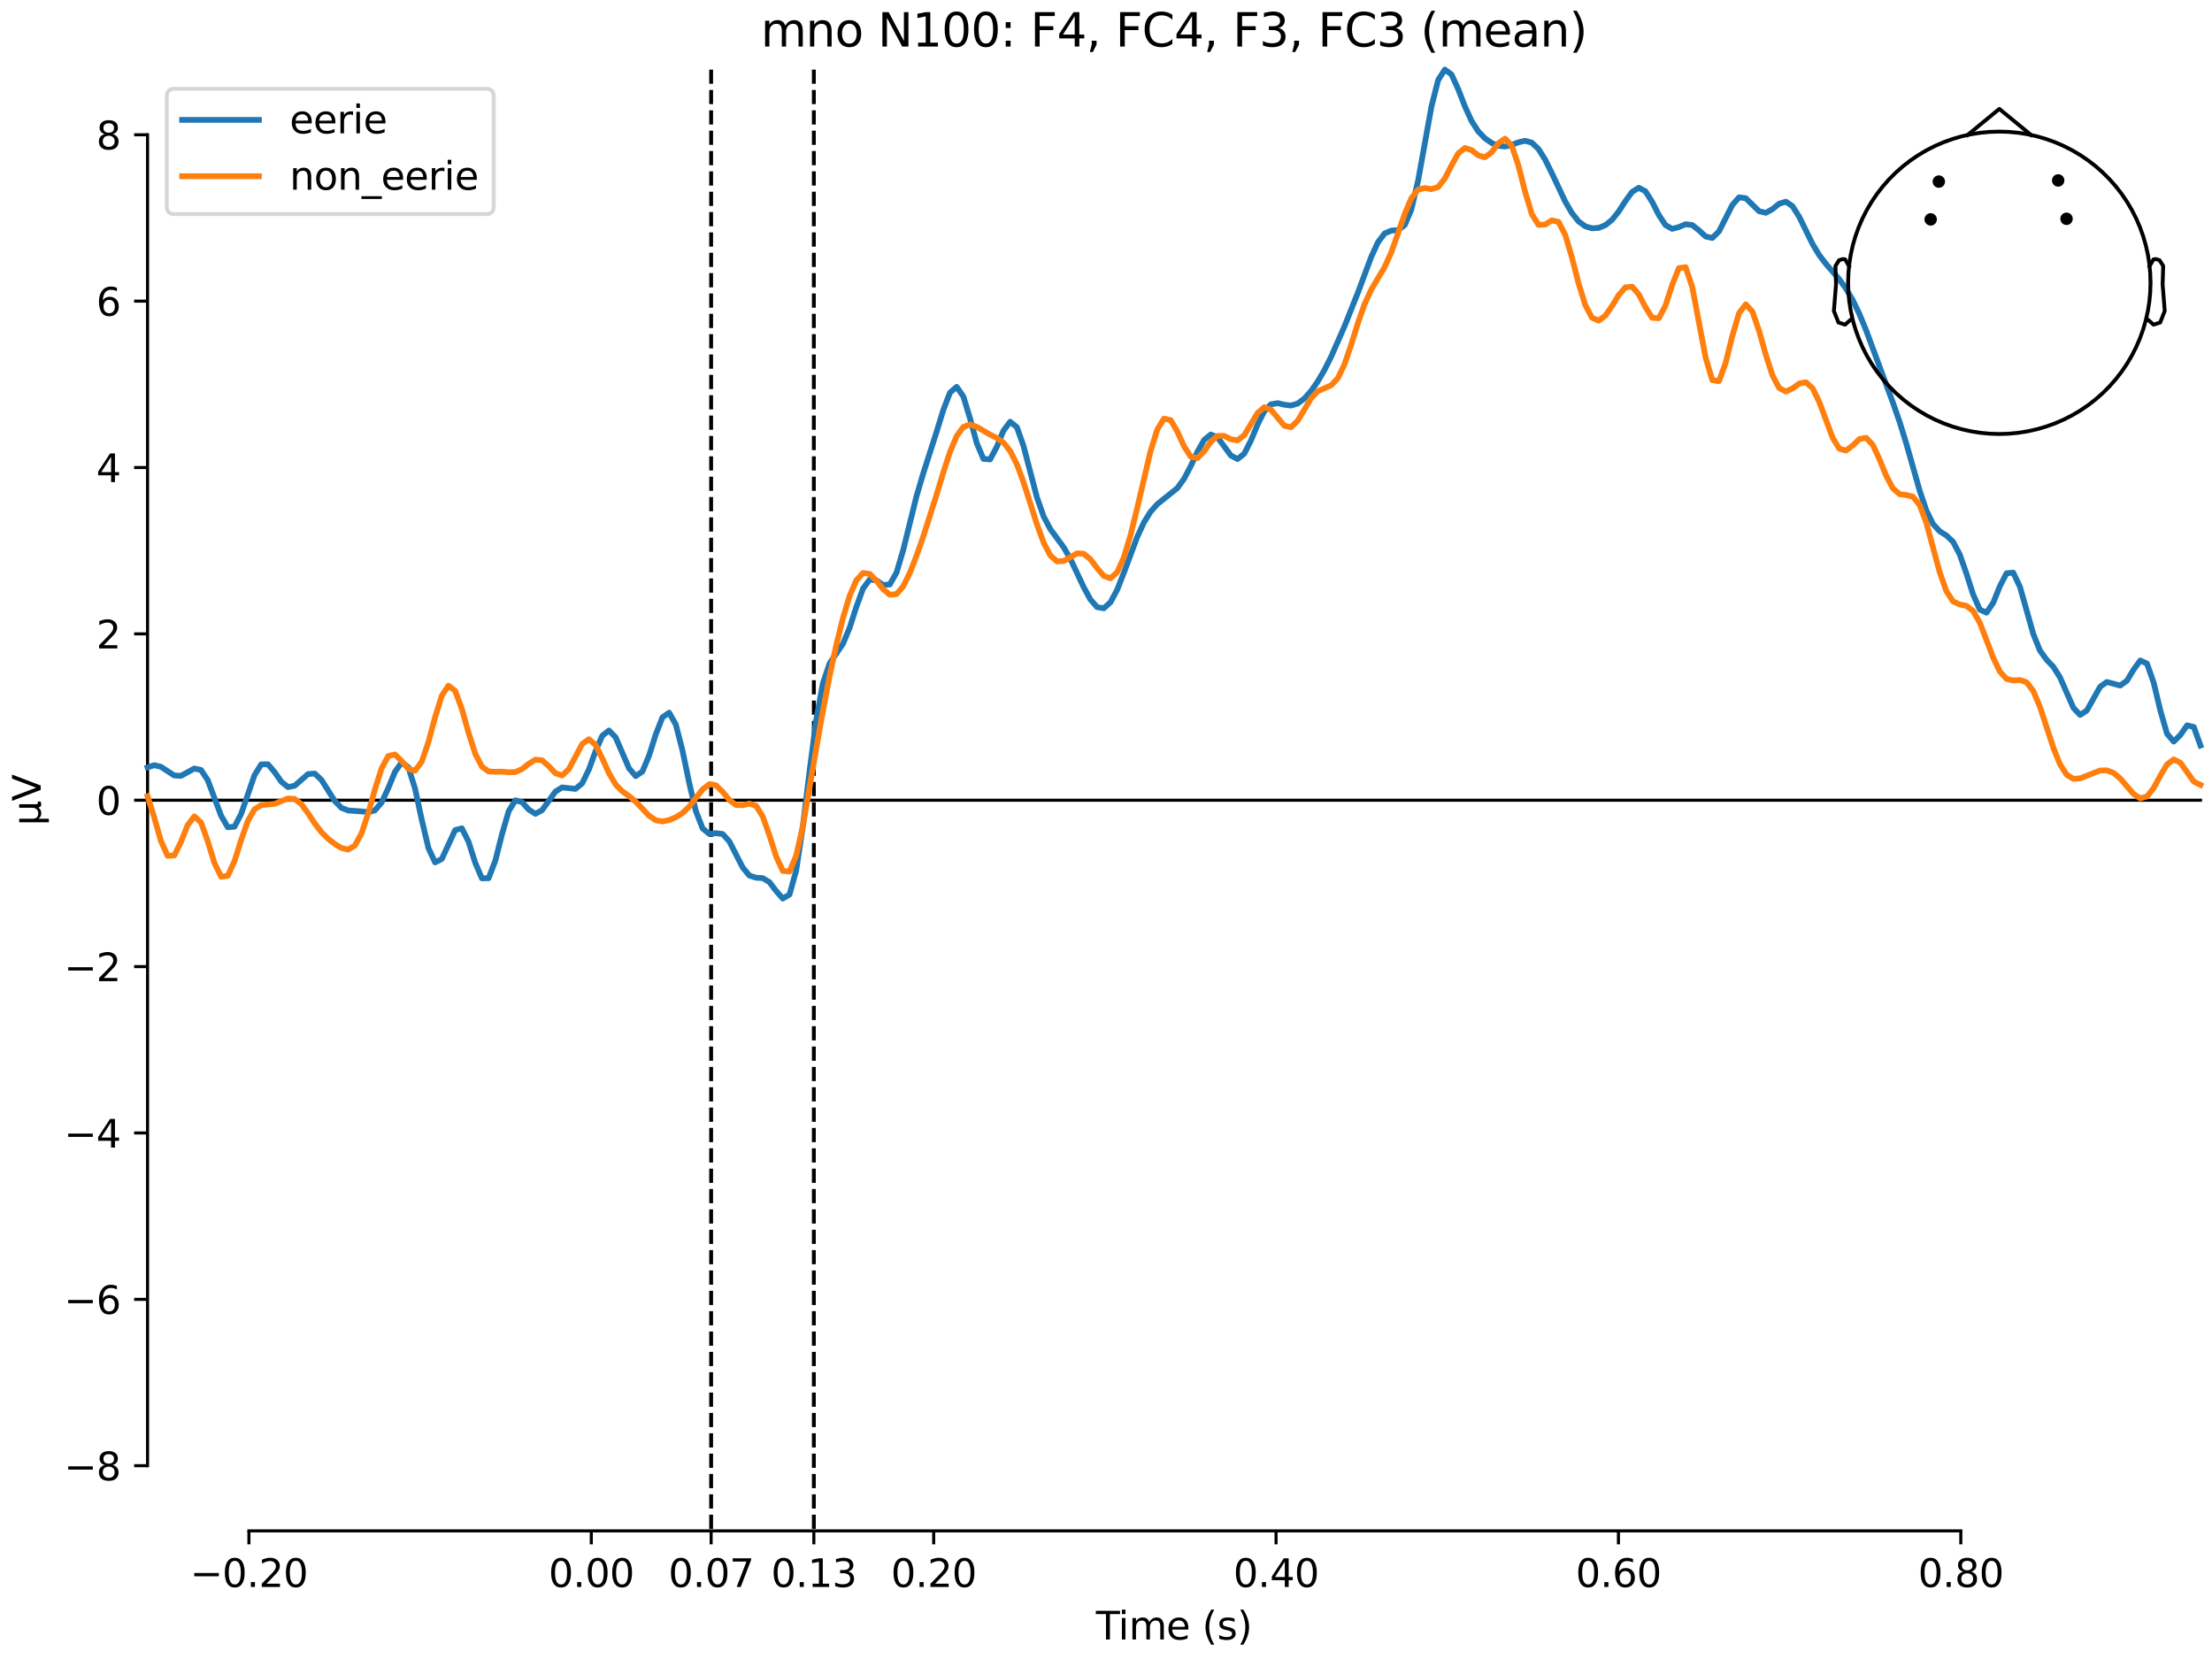<?xml version="1.0" encoding="utf-8" standalone="no"?>
<!DOCTYPE svg PUBLIC "-//W3C//DTD SVG 1.1//EN"
  "http://www.w3.org/Graphics/SVG/1.1/DTD/svg11.dtd">
<svg xmlns:xlink="http://www.w3.org/1999/xlink" width="576pt" height="432pt" viewBox="0 0 576 432" xmlns="http://www.w3.org/2000/svg" version="1.1">
 <defs>
  <style type="text/css">*{stroke-linejoin: round; stroke-linecap: butt}</style>
 </defs>
 <g id="figure_1">
  <g id="patch_1">
   <path d="M 0 432 
L 576 432 
L 576 0 
L 0 0 
z
" style="fill: #ffffff"/>
  </g>
  <g id="axes_1">
   <g id="patch_2">
    <path d="M 38.421 398.644 
L 573 398.644 
L 573 18.118 
L 38.421 18.118 
L 38.421 398.644 
z
" style="fill: none; opacity: 0"/>
   </g>
   <g id="patch_3">
    <path d="M 38.421 381.666 
L 38.421 35.096 
" style="fill: none; stroke: #000000; stroke-width: 0.8; stroke-linejoin: miter; stroke-linecap: square"/>
   </g>
   <g id="LineCollection_1">
    <path d="M 185.177 18.118 
L 185.177 398.644 
" clip-path="url(#p1236cd1744)" style="fill: none; stroke-dasharray: 3.7,1.6; stroke-dashoffset: 0; stroke: #000000"/>
    <path d="M 211.924 18.118 
L 211.924 398.644 
" clip-path="url(#p1236cd1744)" style="fill: none; stroke-dasharray: 3.7,1.6; stroke-dashoffset: 0; stroke: #000000"/>
   </g>
   <g id="matplotlib.axis_1">
    <g id="xtick_1">
     <g id="line2d_1">
      <defs>
       <path id="mdb321e9b56" d="M 0 0 
L 0 3.5 
" style="stroke: #000000; stroke-width: 0.8"/>
      </defs>
      <g>
       <use xlink:href="#mdb321e9b56" x="64.819" y="398.644" style="stroke: #000000; stroke-width: 0.8"/>
      </g>
     </g>
     <g id="text_1">
      <!-- −0.20 -->
      <g transform="translate(49.496 413.242) scale(0.1 -0.1)">
       <defs>
        <path id="DejaVuSans-2212" d="M 678 2272 
L 4684 2272 
L 4684 1741 
L 678 1741 
L 678 2272 
z
" transform="scale(0.016)"/>
        <path id="DejaVuSans-30" d="M 2034 4250 
Q 1547 4250 1301 3770 
Q 1056 3291 1056 2328 
Q 1056 1369 1301 889 
Q 1547 409 2034 409 
Q 2525 409 2770 889 
Q 3016 1369 3016 2328 
Q 3016 3291 2770 3770 
Q 2525 4250 2034 4250 
z
M 2034 4750 
Q 2819 4750 3233 4129 
Q 3647 3509 3647 2328 
Q 3647 1150 3233 529 
Q 2819 -91 2034 -91 
Q 1250 -91 836 529 
Q 422 1150 422 2328 
Q 422 3509 836 4129 
Q 1250 4750 2034 4750 
z
" transform="scale(0.016)"/>
        <path id="DejaVuSans-2e" d="M 684 794 
L 1344 794 
L 1344 0 
L 684 0 
L 684 794 
z
" transform="scale(0.016)"/>
        <path id="DejaVuSans-32" d="M 1228 531 
L 3431 531 
L 3431 0 
L 469 0 
L 469 531 
Q 828 903 1448 1529 
Q 2069 2156 2228 2338 
Q 2531 2678 2651 2914 
Q 2772 3150 2772 3378 
Q 2772 3750 2511 3984 
Q 2250 4219 1831 4219 
Q 1534 4219 1204 4116 
Q 875 4013 500 3803 
L 500 4441 
Q 881 4594 1212 4672 
Q 1544 4750 1819 4750 
Q 2544 4750 2975 4387 
Q 3406 4025 3406 3419 
Q 3406 3131 3298 2873 
Q 3191 2616 2906 2266 
Q 2828 2175 2409 1742 
Q 1991 1309 1228 531 
z
" transform="scale(0.016)"/>
       </defs>
       <use xlink:href="#DejaVuSans-2212"/>
       <use xlink:href="#DejaVuSans-30" transform="translate(83.789 0)"/>
       <use xlink:href="#DejaVuSans-2e" transform="translate(147.412 0)"/>
       <use xlink:href="#DejaVuSans-32" transform="translate(179.199 0)"/>
       <use xlink:href="#DejaVuSans-30" transform="translate(242.822 0)"/>
      </g>
     </g>
    </g>
    <g id="xtick_2">
     <g id="line2d_2">
      <g>
       <use xlink:href="#mdb321e9b56" x="153.973" y="398.644" style="stroke: #000000; stroke-width: 0.8"/>
      </g>
     </g>
     <g id="text_2">
      <!-- 0.00 -->
      <g transform="translate(142.84 413.242) scale(0.1 -0.1)">
       <use xlink:href="#DejaVuSans-30"/>
       <use xlink:href="#DejaVuSans-2e" transform="translate(63.623 0)"/>
       <use xlink:href="#DejaVuSans-30" transform="translate(95.41 0)"/>
       <use xlink:href="#DejaVuSans-30" transform="translate(159.033 0)"/>
      </g>
     </g>
    </g>
    <g id="xtick_3">
     <g id="line2d_3">
      <g>
       <use xlink:href="#mdb321e9b56" x="185.177" y="398.644" style="stroke: #000000; stroke-width: 0.8"/>
      </g>
     </g>
     <g id="text_3">
      <!-- 0.07 -->
      <g transform="translate(174.045 413.242) scale(0.1 -0.1)">
       <defs>
        <path id="DejaVuSans-37" d="M 525 4666 
L 3525 4666 
L 3525 4397 
L 1831 0 
L 1172 0 
L 2766 4134 
L 525 4134 
L 525 4666 
z
" transform="scale(0.016)"/>
       </defs>
       <use xlink:href="#DejaVuSans-30"/>
       <use xlink:href="#DejaVuSans-2e" transform="translate(63.623 0)"/>
       <use xlink:href="#DejaVuSans-30" transform="translate(95.41 0)"/>
       <use xlink:href="#DejaVuSans-37" transform="translate(159.033 0)"/>
      </g>
     </g>
    </g>
    <g id="xtick_4">
     <g id="line2d_4">
      <g>
       <use xlink:href="#mdb321e9b56" x="211.924" y="398.644" style="stroke: #000000; stroke-width: 0.8"/>
      </g>
     </g>
     <g id="text_4">
      <!-- 0.13 -->
      <g transform="translate(200.791 413.242) scale(0.1 -0.1)">
       <defs>
        <path id="DejaVuSans-31" d="M 794 531 
L 1825 531 
L 1825 4091 
L 703 3866 
L 703 4441 
L 1819 4666 
L 2450 4666 
L 2450 531 
L 3481 531 
L 3481 0 
L 794 0 
L 794 531 
z
" transform="scale(0.016)"/>
        <path id="DejaVuSans-33" d="M 2597 2516 
Q 3050 2419 3304 2112 
Q 3559 1806 3559 1356 
Q 3559 666 3084 287 
Q 2609 -91 1734 -91 
Q 1441 -91 1130 -33 
Q 819 25 488 141 
L 488 750 
Q 750 597 1062 519 
Q 1375 441 1716 441 
Q 2309 441 2620 675 
Q 2931 909 2931 1356 
Q 2931 1769 2642 2001 
Q 2353 2234 1838 2234 
L 1294 2234 
L 1294 2753 
L 1863 2753 
Q 2328 2753 2575 2939 
Q 2822 3125 2822 3475 
Q 2822 3834 2567 4026 
Q 2313 4219 1838 4219 
Q 1578 4219 1281 4162 
Q 984 4106 628 3988 
L 628 4550 
Q 988 4650 1302 4700 
Q 1616 4750 1894 4750 
Q 2613 4750 3031 4423 
Q 3450 4097 3450 3541 
Q 3450 3153 3228 2886 
Q 3006 2619 2597 2516 
z
" transform="scale(0.016)"/>
       </defs>
       <use xlink:href="#DejaVuSans-30"/>
       <use xlink:href="#DejaVuSans-2e" transform="translate(63.623 0)"/>
       <use xlink:href="#DejaVuSans-31" transform="translate(95.41 0)"/>
       <use xlink:href="#DejaVuSans-33" transform="translate(159.033 0)"/>
      </g>
     </g>
    </g>
    <g id="xtick_5">
     <g id="line2d_5">
      <g>
       <use xlink:href="#mdb321e9b56" x="243.128" y="398.644" style="stroke: #000000; stroke-width: 0.8"/>
      </g>
     </g>
     <g id="text_5">
      <!-- 0.20 -->
      <g transform="translate(231.995 413.242) scale(0.1 -0.1)">
       <use xlink:href="#DejaVuSans-30"/>
       <use xlink:href="#DejaVuSans-2e" transform="translate(63.623 0)"/>
       <use xlink:href="#DejaVuSans-32" transform="translate(95.41 0)"/>
       <use xlink:href="#DejaVuSans-30" transform="translate(159.033 0)"/>
      </g>
     </g>
    </g>
    <g id="xtick_6">
     <g id="line2d_6">
      <g>
       <use xlink:href="#mdb321e9b56" x="332.282" y="398.644" style="stroke: #000000; stroke-width: 0.8"/>
      </g>
     </g>
     <g id="text_6">
      <!-- 0.40 -->
      <g transform="translate(321.15 413.242) scale(0.1 -0.1)">
       <defs>
        <path id="DejaVuSans-34" d="M 2419 4116 
L 825 1625 
L 2419 1625 
L 2419 4116 
z
M 2253 4666 
L 3047 4666 
L 3047 1625 
L 3713 1625 
L 3713 1100 
L 3047 1100 
L 3047 0 
L 2419 0 
L 2419 1100 
L 313 1100 
L 313 1709 
L 2253 4666 
z
" transform="scale(0.016)"/>
       </defs>
       <use xlink:href="#DejaVuSans-30"/>
       <use xlink:href="#DejaVuSans-2e" transform="translate(63.623 0)"/>
       <use xlink:href="#DejaVuSans-34" transform="translate(95.41 0)"/>
       <use xlink:href="#DejaVuSans-30" transform="translate(159.033 0)"/>
      </g>
     </g>
    </g>
    <g id="xtick_7">
     <g id="line2d_7">
      <g>
       <use xlink:href="#mdb321e9b56" x="421.437" y="398.644" style="stroke: #000000; stroke-width: 0.8"/>
      </g>
     </g>
     <g id="text_7">
      <!-- 0.60 -->
      <g transform="translate(410.304 413.242) scale(0.1 -0.1)">
       <defs>
        <path id="DejaVuSans-36" d="M 2113 2584 
Q 1688 2584 1439 2293 
Q 1191 2003 1191 1497 
Q 1191 994 1439 701 
Q 1688 409 2113 409 
Q 2538 409 2786 701 
Q 3034 994 3034 1497 
Q 3034 2003 2786 2293 
Q 2538 2584 2113 2584 
z
M 3366 4563 
L 3366 3988 
Q 3128 4100 2886 4159 
Q 2644 4219 2406 4219 
Q 1781 4219 1451 3797 
Q 1122 3375 1075 2522 
Q 1259 2794 1537 2939 
Q 1816 3084 2150 3084 
Q 2853 3084 3261 2657 
Q 3669 2231 3669 1497 
Q 3669 778 3244 343 
Q 2819 -91 2113 -91 
Q 1303 -91 875 529 
Q 447 1150 447 2328 
Q 447 3434 972 4092 
Q 1497 4750 2381 4750 
Q 2619 4750 2861 4703 
Q 3103 4656 3366 4563 
z
" transform="scale(0.016)"/>
       </defs>
       <use xlink:href="#DejaVuSans-30"/>
       <use xlink:href="#DejaVuSans-2e" transform="translate(63.623 0)"/>
       <use xlink:href="#DejaVuSans-36" transform="translate(95.41 0)"/>
       <use xlink:href="#DejaVuSans-30" transform="translate(159.033 0)"/>
      </g>
     </g>
    </g>
    <g id="xtick_8">
     <g id="line2d_8">
      <g>
       <use xlink:href="#mdb321e9b56" x="510.592" y="398.644" style="stroke: #000000; stroke-width: 0.8"/>
      </g>
     </g>
     <g id="text_8">
      <!-- 0.80 -->
      <g transform="translate(499.459 413.242) scale(0.1 -0.1)">
       <defs>
        <path id="DejaVuSans-38" d="M 2034 2216 
Q 1584 2216 1326 1975 
Q 1069 1734 1069 1313 
Q 1069 891 1326 650 
Q 1584 409 2034 409 
Q 2484 409 2743 651 
Q 3003 894 3003 1313 
Q 3003 1734 2745 1975 
Q 2488 2216 2034 2216 
z
M 1403 2484 
Q 997 2584 770 2862 
Q 544 3141 544 3541 
Q 544 4100 942 4425 
Q 1341 4750 2034 4750 
Q 2731 4750 3128 4425 
Q 3525 4100 3525 3541 
Q 3525 3141 3298 2862 
Q 3072 2584 2669 2484 
Q 3125 2378 3379 2068 
Q 3634 1759 3634 1313 
Q 3634 634 3220 271 
Q 2806 -91 2034 -91 
Q 1263 -91 848 271 
Q 434 634 434 1313 
Q 434 1759 690 2068 
Q 947 2378 1403 2484 
z
M 1172 3481 
Q 1172 3119 1398 2916 
Q 1625 2713 2034 2713 
Q 2441 2713 2670 2916 
Q 2900 3119 2900 3481 
Q 2900 3844 2670 4047 
Q 2441 4250 2034 4250 
Q 1625 4250 1398 4047 
Q 1172 3844 1172 3481 
z
" transform="scale(0.016)"/>
       </defs>
       <use xlink:href="#DejaVuSans-30"/>
       <use xlink:href="#DejaVuSans-2e" transform="translate(63.623 0)"/>
       <use xlink:href="#DejaVuSans-38" transform="translate(95.41 0)"/>
       <use xlink:href="#DejaVuSans-30" transform="translate(159.033 0)"/>
      </g>
     </g>
    </g>
    <g id="text_9">
     <!-- Time (s) -->
     <g transform="translate(285.381 426.92) scale(0.1 -0.1)">
      <defs>
       <path id="DejaVuSans-54" d="M -19 4666 
L 3928 4666 
L 3928 4134 
L 2272 4134 
L 2272 0 
L 1638 0 
L 1638 4134 
L -19 4134 
L -19 4666 
z
" transform="scale(0.016)"/>
       <path id="DejaVuSans-69" d="M 603 3500 
L 1178 3500 
L 1178 0 
L 603 0 
L 603 3500 
z
M 603 4863 
L 1178 4863 
L 1178 4134 
L 603 4134 
L 603 4863 
z
" transform="scale(0.016)"/>
       <path id="DejaVuSans-6d" d="M 3328 2828 
Q 3544 3216 3844 3400 
Q 4144 3584 4550 3584 
Q 5097 3584 5394 3201 
Q 5691 2819 5691 2113 
L 5691 0 
L 5113 0 
L 5113 2094 
Q 5113 2597 4934 2840 
Q 4756 3084 4391 3084 
Q 3944 3084 3684 2787 
Q 3425 2491 3425 1978 
L 3425 0 
L 2847 0 
L 2847 2094 
Q 2847 2600 2669 2842 
Q 2491 3084 2119 3084 
Q 1678 3084 1418 2786 
Q 1159 2488 1159 1978 
L 1159 0 
L 581 0 
L 581 3500 
L 1159 3500 
L 1159 2956 
Q 1356 3278 1631 3431 
Q 1906 3584 2284 3584 
Q 2666 3584 2933 3390 
Q 3200 3197 3328 2828 
z
" transform="scale(0.016)"/>
       <path id="DejaVuSans-65" d="M 3597 1894 
L 3597 1613 
L 953 1613 
Q 991 1019 1311 708 
Q 1631 397 2203 397 
Q 2534 397 2845 478 
Q 3156 559 3463 722 
L 3463 178 
Q 3153 47 2828 -22 
Q 2503 -91 2169 -91 
Q 1331 -91 842 396 
Q 353 884 353 1716 
Q 353 2575 817 3079 
Q 1281 3584 2069 3584 
Q 2775 3584 3186 3129 
Q 3597 2675 3597 1894 
z
M 3022 2063 
Q 3016 2534 2758 2815 
Q 2500 3097 2075 3097 
Q 1594 3097 1305 2825 
Q 1016 2553 972 2059 
L 3022 2063 
z
" transform="scale(0.016)"/>
       <path id="DejaVuSans-20" transform="scale(0.016)"/>
       <path id="DejaVuSans-28" d="M 1984 4856 
Q 1566 4138 1362 3434 
Q 1159 2731 1159 2009 
Q 1159 1288 1364 580 
Q 1569 -128 1984 -844 
L 1484 -844 
Q 1016 -109 783 600 
Q 550 1309 550 2009 
Q 550 2706 781 3412 
Q 1013 4119 1484 4856 
L 1984 4856 
z
" transform="scale(0.016)"/>
       <path id="DejaVuSans-73" d="M 2834 3397 
L 2834 2853 
Q 2591 2978 2328 3040 
Q 2066 3103 1784 3103 
Q 1356 3103 1142 2972 
Q 928 2841 928 2578 
Q 928 2378 1081 2264 
Q 1234 2150 1697 2047 
L 1894 2003 
Q 2506 1872 2764 1633 
Q 3022 1394 3022 966 
Q 3022 478 2636 193 
Q 2250 -91 1575 -91 
Q 1294 -91 989 -36 
Q 684 19 347 128 
L 347 722 
Q 666 556 975 473 
Q 1284 391 1588 391 
Q 1994 391 2212 530 
Q 2431 669 2431 922 
Q 2431 1156 2273 1281 
Q 2116 1406 1581 1522 
L 1381 1569 
Q 847 1681 609 1914 
Q 372 2147 372 2553 
Q 372 3047 722 3315 
Q 1072 3584 1716 3584 
Q 2034 3584 2315 3537 
Q 2597 3491 2834 3397 
z
" transform="scale(0.016)"/>
       <path id="DejaVuSans-29" d="M 513 4856 
L 1013 4856 
Q 1481 4119 1714 3412 
Q 1947 2706 1947 2009 
Q 1947 1309 1714 600 
Q 1481 -109 1013 -844 
L 513 -844 
Q 928 -128 1133 580 
Q 1338 1288 1338 2009 
Q 1338 2731 1133 3434 
Q 928 4138 513 4856 
z
" transform="scale(0.016)"/>
      </defs>
      <use xlink:href="#DejaVuSans-54"/>
      <use xlink:href="#DejaVuSans-69" transform="translate(57.959 0)"/>
      <use xlink:href="#DejaVuSans-6d" transform="translate(85.742 0)"/>
      <use xlink:href="#DejaVuSans-65" transform="translate(183.154 0)"/>
      <use xlink:href="#DejaVuSans-20" transform="translate(244.678 0)"/>
      <use xlink:href="#DejaVuSans-28" transform="translate(276.465 0)"/>
      <use xlink:href="#DejaVuSans-73" transform="translate(315.479 0)"/>
      <use xlink:href="#DejaVuSans-29" transform="translate(367.578 0)"/>
     </g>
    </g>
   </g>
   <g id="matplotlib.axis_2">
    <g id="ytick_1">
     <g id="line2d_9">
      <defs>
       <path id="m6ffa9940d6" d="M 0 0 
L -3.5 0 
" style="stroke: #000000; stroke-width: 0.8"/>
      </defs>
      <g>
       <use xlink:href="#m6ffa9940d6" x="38.421" y="381.666" style="stroke: #000000; stroke-width: 0.8"/>
      </g>
     </g>
     <g id="text_10">
      <!-- −8 -->
      <g transform="translate(16.678 385.466) scale(0.1 -0.1)">
       <use xlink:href="#DejaVuSans-2212"/>
       <use xlink:href="#DejaVuSans-38" transform="translate(83.789 0)"/>
      </g>
     </g>
    </g>
    <g id="ytick_2">
     <g id="line2d_10">
      <g>
       <use xlink:href="#m6ffa9940d6" x="38.421" y="338.345" style="stroke: #000000; stroke-width: 0.8"/>
      </g>
     </g>
     <g id="text_11">
      <!-- −6 -->
      <g transform="translate(16.678 342.144) scale(0.1 -0.1)">
       <use xlink:href="#DejaVuSans-2212"/>
       <use xlink:href="#DejaVuSans-36" transform="translate(83.789 0)"/>
      </g>
     </g>
    </g>
    <g id="ytick_3">
     <g id="line2d_11">
      <g>
       <use xlink:href="#m6ffa9940d6" x="38.421" y="295.024" style="stroke: #000000; stroke-width: 0.8"/>
      </g>
     </g>
     <g id="text_12">
      <!-- −4 -->
      <g transform="translate(16.678 298.823) scale(0.1 -0.1)">
       <use xlink:href="#DejaVuSans-2212"/>
       <use xlink:href="#DejaVuSans-34" transform="translate(83.789 0)"/>
      </g>
     </g>
    </g>
    <g id="ytick_4">
     <g id="line2d_12">
      <g>
       <use xlink:href="#m6ffa9940d6" x="38.421" y="251.702" style="stroke: #000000; stroke-width: 0.8"/>
      </g>
     </g>
     <g id="text_13">
      <!-- −2 -->
      <g transform="translate(16.678 255.502) scale(0.1 -0.1)">
       <use xlink:href="#DejaVuSans-2212"/>
       <use xlink:href="#DejaVuSans-32" transform="translate(83.789 0)"/>
      </g>
     </g>
    </g>
    <g id="ytick_5">
     <g id="line2d_13">
      <g>
       <use xlink:href="#m6ffa9940d6" x="38.421" y="208.381" style="stroke: #000000; stroke-width: 0.8"/>
      </g>
     </g>
     <g id="text_14">
      <!-- 0 -->
      <g transform="translate(25.058 212.18) scale(0.1 -0.1)">
       <use xlink:href="#DejaVuSans-30"/>
      </g>
     </g>
    </g>
    <g id="ytick_6">
     <g id="line2d_14">
      <g>
       <use xlink:href="#m6ffa9940d6" x="38.421" y="165.06" style="stroke: #000000; stroke-width: 0.8"/>
      </g>
     </g>
     <g id="text_15">
      <!-- 2 -->
      <g transform="translate(25.058 168.859) scale(0.1 -0.1)">
       <use xlink:href="#DejaVuSans-32"/>
      </g>
     </g>
    </g>
    <g id="ytick_7">
     <g id="line2d_15">
      <g>
       <use xlink:href="#m6ffa9940d6" x="38.421" y="121.738" style="stroke: #000000; stroke-width: 0.8"/>
      </g>
     </g>
     <g id="text_16">
      <!-- 4 -->
      <g transform="translate(25.058 125.537) scale(0.1 -0.1)">
       <use xlink:href="#DejaVuSans-34"/>
      </g>
     </g>
    </g>
    <g id="ytick_8">
     <g id="line2d_16">
      <g>
       <use xlink:href="#m6ffa9940d6" x="38.421" y="78.417" style="stroke: #000000; stroke-width: 0.8"/>
      </g>
     </g>
     <g id="text_17">
      <!-- 6 -->
      <g transform="translate(25.058 82.216) scale(0.1 -0.1)">
       <use xlink:href="#DejaVuSans-36"/>
      </g>
     </g>
    </g>
    <g id="ytick_9">
     <g id="line2d_17">
      <g>
       <use xlink:href="#m6ffa9940d6" x="38.421" y="35.096" style="stroke: #000000; stroke-width: 0.8"/>
      </g>
     </g>
     <g id="text_18">
      <!-- 8 -->
      <g transform="translate(25.058 38.895) scale(0.1 -0.1)">
       <use xlink:href="#DejaVuSans-38"/>
      </g>
     </g>
    </g>
    <g id="text_19">
     <!-- µV -->
     <g transform="translate(10.599 214.982) rotate(-90) scale(0.1 -0.1)">
      <defs>
       <path id="DejaVuSans-b5" d="M 544 -1331 
L 544 3500 
L 1119 3500 
L 1119 1325 
Q 1119 872 1334 640 
Q 1550 409 1972 409 
Q 2434 409 2667 671 
Q 2900 934 2900 1459 
L 2900 3500 
L 3475 3500 
L 3475 806 
Q 3475 619 3529 530 
Q 3584 441 3700 441 
Q 3728 441 3778 458 
Q 3828 475 3916 513 
L 3916 50 
Q 3788 -22 3673 -56 
Q 3559 -91 3450 -91 
Q 3234 -91 3106 31 
Q 2978 153 2931 403 
Q 2775 156 2548 32 
Q 2322 -91 2016 -91 
Q 1697 -91 1473 31 
Q 1250 153 1119 397 
L 1119 -1331 
L 544 -1331 
z
" transform="scale(0.016)"/>
       <path id="DejaVuSans-56" d="M 1831 0 
L 50 4666 
L 709 4666 
L 2188 738 
L 3669 4666 
L 4325 4666 
L 2547 0 
L 1831 0 
z
" transform="scale(0.016)"/>
      </defs>
      <use xlink:href="#DejaVuSans-b5"/>
      <use xlink:href="#DejaVuSans-56" transform="translate(63.623 0)"/>
     </g>
    </g>
   </g>
   <g id="patch_4">
    <path d="M 64.819 398.644 
L 510.592 398.644 
" style="fill: none; stroke: #000000; stroke-width: 0.8; stroke-linejoin: miter; stroke-linecap: square"/>
   </g>
   <g id="patch_5">
    <path d="M 38.421 208.381 
L 573 208.381 
" style="fill: none; stroke: #000000; stroke-width: 0.8; stroke-linejoin: miter; stroke-linecap: square"/>
   </g>
   <g id="text_20">
    <!-- mno N100: F4, FC4, F3, FC3 (mean) -->
    <g transform="translate(198.117 12.118) scale(0.12 -0.12)">
     <defs>
      <path id="DejaVuSans-6e" d="M 3513 2113 
L 3513 0 
L 2938 0 
L 2938 2094 
Q 2938 2591 2744 2837 
Q 2550 3084 2163 3084 
Q 1697 3084 1428 2787 
Q 1159 2491 1159 1978 
L 1159 0 
L 581 0 
L 581 3500 
L 1159 3500 
L 1159 2956 
Q 1366 3272 1645 3428 
Q 1925 3584 2291 3584 
Q 2894 3584 3203 3211 
Q 3513 2838 3513 2113 
z
" transform="scale(0.016)"/>
      <path id="DejaVuSans-6f" d="M 1959 3097 
Q 1497 3097 1228 2736 
Q 959 2375 959 1747 
Q 959 1119 1226 758 
Q 1494 397 1959 397 
Q 2419 397 2687 759 
Q 2956 1122 2956 1747 
Q 2956 2369 2687 2733 
Q 2419 3097 1959 3097 
z
M 1959 3584 
Q 2709 3584 3137 3096 
Q 3566 2609 3566 1747 
Q 3566 888 3137 398 
Q 2709 -91 1959 -91 
Q 1206 -91 779 398 
Q 353 888 353 1747 
Q 353 2609 779 3096 
Q 1206 3584 1959 3584 
z
" transform="scale(0.016)"/>
      <path id="DejaVuSans-4e" d="M 628 4666 
L 1478 4666 
L 3547 763 
L 3547 4666 
L 4159 4666 
L 4159 0 
L 3309 0 
L 1241 3903 
L 1241 0 
L 628 0 
L 628 4666 
z
" transform="scale(0.016)"/>
      <path id="DejaVuSans-3a" d="M 750 794 
L 1409 794 
L 1409 0 
L 750 0 
L 750 794 
z
M 750 3309 
L 1409 3309 
L 1409 2516 
L 750 2516 
L 750 3309 
z
" transform="scale(0.016)"/>
      <path id="DejaVuSans-46" d="M 628 4666 
L 3309 4666 
L 3309 4134 
L 1259 4134 
L 1259 2759 
L 3109 2759 
L 3109 2228 
L 1259 2228 
L 1259 0 
L 628 0 
L 628 4666 
z
" transform="scale(0.016)"/>
      <path id="DejaVuSans-2c" d="M 750 794 
L 1409 794 
L 1409 256 
L 897 -744 
L 494 -744 
L 750 256 
L 750 794 
z
" transform="scale(0.016)"/>
      <path id="DejaVuSans-43" d="M 4122 4306 
L 4122 3641 
Q 3803 3938 3442 4084 
Q 3081 4231 2675 4231 
Q 1875 4231 1450 3742 
Q 1025 3253 1025 2328 
Q 1025 1406 1450 917 
Q 1875 428 2675 428 
Q 3081 428 3442 575 
Q 3803 722 4122 1019 
L 4122 359 
Q 3791 134 3420 21 
Q 3050 -91 2638 -91 
Q 1578 -91 968 557 
Q 359 1206 359 2328 
Q 359 3453 968 4101 
Q 1578 4750 2638 4750 
Q 3056 4750 3426 4639 
Q 3797 4528 4122 4306 
z
" transform="scale(0.016)"/>
      <path id="DejaVuSans-61" d="M 2194 1759 
Q 1497 1759 1228 1600 
Q 959 1441 959 1056 
Q 959 750 1161 570 
Q 1363 391 1709 391 
Q 2188 391 2477 730 
Q 2766 1069 2766 1631 
L 2766 1759 
L 2194 1759 
z
M 3341 1997 
L 3341 0 
L 2766 0 
L 2766 531 
Q 2569 213 2275 61 
Q 1981 -91 1556 -91 
Q 1019 -91 701 211 
Q 384 513 384 1019 
Q 384 1609 779 1909 
Q 1175 2209 1959 2209 
L 2766 2209 
L 2766 2266 
Q 2766 2663 2505 2880 
Q 2244 3097 1772 3097 
Q 1472 3097 1187 3025 
Q 903 2953 641 2809 
L 641 3341 
Q 956 3463 1253 3523 
Q 1550 3584 1831 3584 
Q 2591 3584 2966 3190 
Q 3341 2797 3341 1997 
z
" transform="scale(0.016)"/>
     </defs>
     <use xlink:href="#DejaVuSans-6d"/>
     <use xlink:href="#DejaVuSans-6e" transform="translate(97.412 0)"/>
     <use xlink:href="#DejaVuSans-6f" transform="translate(160.791 0)"/>
     <use xlink:href="#DejaVuSans-20" transform="translate(221.973 0)"/>
     <use xlink:href="#DejaVuSans-4e" transform="translate(253.76 0)"/>
     <use xlink:href="#DejaVuSans-31" transform="translate(328.564 0)"/>
     <use xlink:href="#DejaVuSans-30" transform="translate(392.188 0)"/>
     <use xlink:href="#DejaVuSans-30" transform="translate(455.811 0)"/>
     <use xlink:href="#DejaVuSans-3a" transform="translate(519.434 0)"/>
     <use xlink:href="#DejaVuSans-20" transform="translate(553.125 0)"/>
     <use xlink:href="#DejaVuSans-46" transform="translate(584.912 0)"/>
     <use xlink:href="#DejaVuSans-34" transform="translate(642.432 0)"/>
     <use xlink:href="#DejaVuSans-2c" transform="translate(706.055 0)"/>
     <use xlink:href="#DejaVuSans-20" transform="translate(737.842 0)"/>
     <use xlink:href="#DejaVuSans-46" transform="translate(769.629 0)"/>
     <use xlink:href="#DejaVuSans-43" transform="translate(827.148 0)"/>
     <use xlink:href="#DejaVuSans-34" transform="translate(896.973 0)"/>
     <use xlink:href="#DejaVuSans-2c" transform="translate(960.596 0)"/>
     <use xlink:href="#DejaVuSans-20" transform="translate(992.383 0)"/>
     <use xlink:href="#DejaVuSans-46" transform="translate(1024.17 0)"/>
     <use xlink:href="#DejaVuSans-33" transform="translate(1081.689 0)"/>
     <use xlink:href="#DejaVuSans-2c" transform="translate(1145.312 0)"/>
     <use xlink:href="#DejaVuSans-20" transform="translate(1177.1 0)"/>
     <use xlink:href="#DejaVuSans-46" transform="translate(1208.887 0)"/>
     <use xlink:href="#DejaVuSans-43" transform="translate(1266.406 0)"/>
     <use xlink:href="#DejaVuSans-33" transform="translate(1336.23 0)"/>
     <use xlink:href="#DejaVuSans-20" transform="translate(1399.854 0)"/>
     <use xlink:href="#DejaVuSans-28" transform="translate(1431.641 0)"/>
     <use xlink:href="#DejaVuSans-6d" transform="translate(1470.654 0)"/>
     <use xlink:href="#DejaVuSans-65" transform="translate(1568.066 0)"/>
     <use xlink:href="#DejaVuSans-61" transform="translate(1629.59 0)"/>
     <use xlink:href="#DejaVuSans-6e" transform="translate(1690.869 0)"/>
     <use xlink:href="#DejaVuSans-29" transform="translate(1754.248 0)"/>
    </g>
   </g>
   <g id="legend_1">
    <g id="patch_6">
     <path d="M 45.421 55.753 
L 126.563 55.753 
Q 128.563 55.753 128.563 53.753 
L 128.563 25.118 
Q 128.563 23.118 126.563 23.118 
L 45.421 23.118 
Q 43.421 23.118 43.421 25.118 
L 43.421 53.753 
Q 43.421 55.753 45.421 55.753 
z
" style="fill: #ffffff; opacity: 0.8; stroke: #cccccc; stroke-linejoin: miter"/>
    </g>
    <g id="line2d_18">
     <path d="M 47.421 31.217 
L 57.421 31.217 
L 67.421 31.217 
" style="fill: none; stroke: #1f77b4; stroke-width: 1.5; stroke-linecap: square"/>
    </g>
    <g id="text_21">
     <!-- eerie -->
     <g transform="translate(75.421 34.717) scale(0.1 -0.1)">
      <defs>
       <path id="DejaVuSans-72" d="M 2631 2963 
Q 2534 3019 2420 3045 
Q 2306 3072 2169 3072 
Q 1681 3072 1420 2755 
Q 1159 2438 1159 1844 
L 1159 0 
L 581 0 
L 581 3500 
L 1159 3500 
L 1159 2956 
Q 1341 3275 1631 3429 
Q 1922 3584 2338 3584 
Q 2397 3584 2469 3576 
Q 2541 3569 2628 3553 
L 2631 2963 
z
" transform="scale(0.016)"/>
      </defs>
      <use xlink:href="#DejaVuSans-65"/>
      <use xlink:href="#DejaVuSans-65" transform="translate(61.523 0)"/>
      <use xlink:href="#DejaVuSans-72" transform="translate(123.047 0)"/>
      <use xlink:href="#DejaVuSans-69" transform="translate(164.16 0)"/>
      <use xlink:href="#DejaVuSans-65" transform="translate(191.943 0)"/>
     </g>
    </g>
    <g id="line2d_19">
     <path d="M 47.421 45.895 
L 57.421 45.895 
L 67.421 45.895 
" style="fill: none; stroke: #ff7f0e; stroke-width: 1.5; stroke-linecap: square"/>
    </g>
    <g id="text_22">
     <!-- non_eerie -->
     <g transform="translate(75.421 49.395) scale(0.1 -0.1)">
      <defs>
       <path id="DejaVuSans-5f" d="M 3263 -1063 
L 3263 -1509 
L -63 -1509 
L -63 -1063 
L 3263 -1063 
z
" transform="scale(0.016)"/>
      </defs>
      <use xlink:href="#DejaVuSans-6e"/>
      <use xlink:href="#DejaVuSans-6f" transform="translate(63.379 0)"/>
      <use xlink:href="#DejaVuSans-6e" transform="translate(124.561 0)"/>
      <use xlink:href="#DejaVuSans-5f" transform="translate(187.939 0)"/>
      <use xlink:href="#DejaVuSans-65" transform="translate(237.939 0)"/>
      <use xlink:href="#DejaVuSans-65" transform="translate(299.463 0)"/>
      <use xlink:href="#DejaVuSans-72" transform="translate(360.986 0)"/>
      <use xlink:href="#DejaVuSans-69" transform="translate(402.1 0)"/>
      <use xlink:href="#DejaVuSans-65" transform="translate(429.883 0)"/>
     </g>
    </g>
   </g>
   <g id="line2d_20">
    <path d="M 38.421 199.825 
L 40.162 199.25 
L 41.903 199.667 
L 45.386 201.941 
L 47.127 202.027 
L 50.61 200.118 
L 52.351 200.508 
L 54.092 203.142 
L 57.575 212.41 
L 59.316 215.424 
L 61.057 215.273 
L 62.799 211.92 
L 66.281 201.829 
L 68.023 199.034 
L 69.764 199.01 
L 71.505 201.05 
L 73.247 203.545 
L 74.988 204.955 
L 76.729 204.606 
L 80.212 201.563 
L 81.953 201.432 
L 83.694 203.066 
L 87.177 208.58 
L 88.918 210.367 
L 90.66 211.041 
L 94.142 211.287 
L 95.883 211.489 
L 97.625 211.015 
L 99.366 208.972 
L 101.107 205.225 
L 102.849 200.992 
L 104.59 198.505 
L 106.331 199.793 
L 108.073 205.332 
L 109.814 213.405 
L 111.555 220.802 
L 113.296 224.566 
L 115.038 223.683 
L 118.52 216.151 
L 120.262 215.695 
L 122.003 219.164 
L 123.744 224.634 
L 125.486 228.719 
L 127.227 228.683 
L 128.968 224.161 
L 130.709 217.278 
L 132.451 211.25 
L 134.192 208.406 
L 135.933 208.867 
L 137.675 210.81 
L 139.416 211.915 
L 141.157 210.976 
L 144.64 206.113 
L 146.381 205.05 
L 149.864 205.425 
L 151.605 203.981 
L 153.346 200.37 
L 155.088 195.587 
L 156.829 191.596 
L 158.57 190.214 
L 160.312 192.01 
L 163.794 200.055 
L 165.535 202.094 
L 167.277 200.905 
L 169.018 196.745 
L 170.759 191.244 
L 172.501 186.788 
L 174.242 185.578 
L 175.983 188.68 
L 177.725 195.465 
L 179.466 203.85 
L 181.207 211.218 
L 182.948 215.704 
L 184.69 217.142 
L 186.431 216.957 
L 188.172 217.175 
L 189.914 219.085 
L 193.396 225.885 
L 195.138 227.988 
L 196.879 228.551 
L 198.62 228.657 
L 200.361 229.708 
L 202.103 231.998 
L 203.844 233.984 
L 205.585 232.939 
L 207.327 226.662 
L 209.068 215.128 
L 210.809 200.801 
L 212.551 187.415 
L 214.292 177.882 
L 216.033 172.74 
L 219.516 167.627 
L 221.257 163.424 
L 222.998 158.01 
L 224.74 153.249 
L 226.481 150.892 
L 228.222 151.12 
L 229.964 152.333 
L 231.705 152.191 
L 233.446 149.119 
L 235.187 143.245 
L 238.67 129.159 
L 240.411 123.272 
L 243.894 112.419 
L 245.635 106.755 
L 247.377 102.245 
L 249.118 100.732 
L 250.859 103.251 
L 252.6 108.982 
L 254.342 115.376 
L 256.083 119.491 
L 257.824 119.632 
L 259.566 116.356 
L 261.307 112.121 
L 263.048 109.822 
L 264.79 111.23 
L 266.531 116.168 
L 270.013 129.498 
L 271.755 134.478 
L 273.496 137.764 
L 276.979 142.512 
L 278.72 145.535 
L 282.203 152.919 
L 283.944 156.113 
L 285.685 158.096 
L 287.427 158.397 
L 289.168 156.831 
L 290.909 153.573 
L 292.65 149.159 
L 296.133 139.806 
L 297.874 136.049 
L 299.616 133.237 
L 301.357 131.288 
L 306.581 127.098 
L 308.322 124.682 
L 310.063 121.371 
L 311.805 117.664 
L 313.546 114.567 
L 315.287 113.148 
L 317.029 113.865 
L 320.511 118.594 
L 322.253 119.546 
L 323.994 118.15 
L 325.735 114.721 
L 327.476 110.542 
L 329.218 107.101 
L 330.959 105.281 
L 332.7 104.981 
L 334.442 105.386 
L 336.183 105.599 
L 337.924 105.082 
L 339.666 103.766 
L 341.407 101.806 
L 343.148 99.32 
L 344.889 96.339 
L 346.631 92.874 
L 350.113 84.95 
L 353.596 76.192 
L 357.079 66.879 
L 358.82 63.082 
L 360.561 60.783 
L 362.302 60.048 
L 364.044 59.912 
L 365.785 58.626 
L 367.526 54.515 
L 369.268 47.045 
L 372.75 27.743 
L 374.492 20.849 
L 376.233 18.118 
L 377.974 19.404 
L 379.715 23.22 
L 381.457 27.698 
L 383.198 31.515 
L 384.939 34.217 
L 386.681 36.014 
L 388.422 37.23 
L 390.163 37.974 
L 391.905 38.15 
L 393.646 37.741 
L 395.387 37.056 
L 397.128 36.664 
L 398.87 37.142 
L 400.611 38.794 
L 402.352 41.559 
L 404.094 45.089 
L 407.576 52.47 
L 409.318 55.469 
L 411.059 57.642 
L 412.8 58.934 
L 414.541 59.446 
L 416.283 59.341 
L 418.024 58.643 
L 419.765 57.242 
L 421.507 55.064 
L 423.248 52.381 
L 424.989 49.982 
L 426.731 48.893 
L 428.472 49.814 
L 430.213 52.55 
L 431.954 55.976 
L 433.696 58.626 
L 435.437 59.594 
L 437.178 59.125 
L 438.92 58.394 
L 440.661 58.595 
L 442.402 59.971 
L 444.144 61.579 
L 445.885 61.965 
L 447.626 60.242 
L 451.109 53.357 
L 452.85 51.384 
L 454.591 51.612 
L 458.074 54.999 
L 459.815 55.419 
L 461.557 54.447 
L 463.298 53.041 
L 465.039 52.517 
L 466.78 53.702 
L 468.522 56.482 
L 472.004 63.57 
L 473.746 66.455 
L 475.487 68.728 
L 478.97 72.765 
L 480.711 75.189 
L 482.452 78.161 
L 484.193 81.787 
L 485.935 86.018 
L 492.9 104.811 
L 494.641 109.817 
L 496.383 115.442 
L 499.865 127.715 
L 501.606 132.902 
L 503.348 136.444 
L 505.089 138.337 
L 506.83 139.429 
L 508.572 141.083 
L 510.313 144.374 
L 512.054 149.353 
L 513.796 154.802 
L 515.537 158.737 
L 517.278 159.534 
L 519.019 156.977 
L 520.761 152.663 
L 522.502 149.273 
L 524.243 149.111 
L 525.985 152.801 
L 529.467 165.092 
L 531.209 169.429 
L 532.95 171.814 
L 534.691 173.634 
L 536.432 176.411 
L 539.915 184.333 
L 541.656 186.166 
L 543.398 185.023 
L 546.88 178.811 
L 548.622 177.583 
L 552.104 178.512 
L 553.845 177.254 
L 555.587 174.369 
L 557.328 171.987 
L 559.069 172.791 
L 560.811 177.751 
L 562.552 185.026 
L 564.293 191.058 
L 566.035 193.108 
L 567.776 191.367 
L 569.517 188.874 
L 571.258 189.297 
L 573 194.125 
L 573 194.125 
" style="fill: none; stroke: #1f77b4; stroke-width: 1.5; stroke-linecap: square"/>
   </g>
   <g id="line2d_21">
    <path d="M 38.421 207.33 
L 40.162 212.857 
L 41.903 218.977 
L 43.644 222.845 
L 45.386 222.747 
L 47.127 219.24 
L 48.868 214.851 
L 50.61 212.588 
L 52.351 214.171 
L 54.092 219.037 
L 55.834 224.715 
L 57.575 228.297 
L 59.316 228.055 
L 61.057 224.243 
L 62.799 218.725 
L 64.54 213.754 
L 66.281 210.73 
L 68.023 209.655 
L 71.505 209.318 
L 74.988 207.926 
L 76.729 208.039 
L 78.47 209.406 
L 80.212 211.77 
L 81.953 214.412 
L 83.694 216.689 
L 85.436 218.415 
L 87.177 219.761 
L 88.918 220.825 
L 90.66 221.227 
L 92.401 220.175 
L 94.142 217.004 
L 95.883 211.779 
L 97.625 205.571 
L 99.366 200.091 
L 101.107 196.868 
L 102.849 196.466 
L 104.59 198.154 
L 106.331 200.207 
L 108.073 200.687 
L 109.814 198.348 
L 111.555 193.237 
L 113.296 186.76 
L 115.038 181.158 
L 116.779 178.536 
L 118.52 179.885 
L 120.262 184.595 
L 122.003 190.775 
L 123.744 196.243 
L 125.486 199.623 
L 127.227 200.879 
L 128.968 200.971 
L 130.709 200.933 
L 132.451 201.093 
L 134.192 201.042 
L 135.933 200.266 
L 137.675 198.893 
L 139.416 197.811 
L 141.157 197.976 
L 142.899 199.507 
L 144.64 201.354 
L 146.381 201.928 
L 148.122 200.288 
L 151.605 193.732 
L 153.346 192.481 
L 155.088 193.977 
L 156.829 197.462 
L 158.57 201.335 
L 160.312 204.288 
L 162.053 206.059 
L 163.794 207.294 
L 165.535 208.747 
L 169.018 212.419 
L 170.759 213.594 
L 172.501 213.907 
L 174.242 213.549 
L 175.983 212.81 
L 177.725 211.716 
L 179.466 210.055 
L 182.948 205.562 
L 184.69 204.223 
L 186.431 204.489 
L 188.172 206.194 
L 189.914 208.306 
L 191.655 209.613 
L 193.396 209.677 
L 195.138 209.25 
L 196.879 209.836 
L 198.62 212.625 
L 200.361 217.528 
L 202.103 223.014 
L 203.844 226.787 
L 205.585 226.947 
L 207.327 222.822 
L 209.068 215.103 
L 212.551 194.924 
L 214.292 185.029 
L 216.033 176.022 
L 217.774 167.963 
L 219.516 160.903 
L 221.257 155.119 
L 222.998 151.092 
L 224.74 149.208 
L 226.481 149.451 
L 228.222 151.213 
L 229.964 153.417 
L 231.705 154.872 
L 233.446 154.709 
L 235.187 152.694 
L 236.929 149.162 
L 238.67 144.693 
L 240.411 139.732 
L 243.894 128.793 
L 245.635 123.026 
L 247.377 117.692 
L 249.118 113.553 
L 250.859 111.165 
L 252.6 110.543 
L 254.342 111.145 
L 257.824 113.177 
L 259.566 114.05 
L 261.307 115.275 
L 263.048 117.435 
L 264.79 120.894 
L 266.531 125.578 
L 270.013 136.53 
L 271.755 141.285 
L 273.496 144.627 
L 275.237 146.184 
L 276.979 146.094 
L 280.461 144.095 
L 282.203 144.185 
L 283.944 145.63 
L 285.685 147.932 
L 287.427 149.976 
L 289.168 150.586 
L 290.909 149.015 
L 292.65 145.142 
L 294.392 139.35 
L 296.133 132.255 
L 299.616 117.422 
L 301.357 111.843 
L 303.098 109.011 
L 304.84 109.402 
L 306.581 112.373 
L 308.322 116.21 
L 310.063 118.921 
L 311.805 119.289 
L 313.546 117.527 
L 315.287 115.063 
L 317.029 113.5 
L 318.77 113.5 
L 320.511 114.377 
L 322.253 114.674 
L 323.994 113.328 
L 327.476 107.542 
L 329.218 106.038 
L 330.959 106.7 
L 334.442 110.863 
L 336.183 111.242 
L 337.924 109.555 
L 341.407 103.7 
L 343.148 101.875 
L 346.631 100.337 
L 348.372 98.483 
L 350.113 94.852 
L 351.855 89.734 
L 353.596 84.147 
L 355.337 79.191 
L 357.079 75.406 
L 360.561 69.529 
L 362.302 65.696 
L 365.785 55.718 
L 367.526 51.583 
L 369.268 49.364 
L 371.009 48.969 
L 372.75 49.251 
L 374.492 48.699 
L 376.233 46.482 
L 377.974 43.075 
L 379.715 39.953 
L 381.457 38.533 
L 383.198 39.086 
L 384.939 40.46 
L 386.681 40.948 
L 388.422 39.641 
L 390.163 37.328 
L 391.905 36.099 
L 393.646 37.902 
L 395.387 43.076 
L 397.128 49.916 
L 398.87 55.725 
L 400.611 58.555 
L 402.352 58.464 
L 404.094 57.382 
L 405.835 57.787 
L 407.576 61.123 
L 409.318 67.026 
L 411.059 73.777 
L 412.8 79.418 
L 414.541 82.726 
L 416.283 83.497 
L 418.024 82.215 
L 419.765 79.684 
L 421.507 76.853 
L 423.248 74.825 
L 424.989 74.637 
L 426.731 76.643 
L 428.472 79.995 
L 430.213 82.753 
L 431.954 82.86 
L 433.696 79.55 
L 435.437 74.177 
L 437.178 69.815 
L 438.92 69.576 
L 440.661 74.737 
L 444.144 93.157 
L 445.885 98.999 
L 447.626 99.234 
L 449.367 94.456 
L 451.109 87.425 
L 452.85 81.542 
L 454.591 79.244 
L 456.333 81.153 
L 458.074 86.202 
L 459.815 92.401 
L 461.557 97.775 
L 463.298 101.053 
L 465.039 101.954 
L 466.78 101.145 
L 468.522 99.872 
L 470.263 99.532 
L 472.004 101.103 
L 473.746 104.708 
L 477.228 114.038 
L 478.97 116.85 
L 480.711 117.32 
L 482.452 115.99 
L 484.193 114.337 
L 485.935 113.985 
L 487.676 115.851 
L 489.417 119.599 
L 491.159 123.883 
L 492.9 127.16 
L 494.641 128.67 
L 496.383 128.906 
L 498.124 129.334 
L 499.865 131.514 
L 501.606 136.115 
L 505.089 148.97 
L 506.83 153.936 
L 508.572 156.597 
L 510.313 157.411 
L 512.054 157.756 
L 513.796 159.092 
L 515.537 162.149 
L 519.019 171.243 
L 520.761 174.879 
L 522.502 176.794 
L 524.243 177.193 
L 525.985 177.067 
L 527.726 177.676 
L 529.467 179.958 
L 531.209 184.071 
L 534.691 194.727 
L 536.432 199.055 
L 538.174 201.753 
L 539.915 202.81 
L 541.656 202.688 
L 546.88 200.633 
L 548.622 200.597 
L 550.363 201.263 
L 552.104 202.717 
L 555.587 206.763 
L 557.328 207.885 
L 559.069 207.401 
L 560.811 205.192 
L 562.552 201.975 
L 564.293 199.064 
L 566.035 197.758 
L 567.776 198.614 
L 571.258 203.516 
L 573 204.387 
L 573 204.387 
" style="fill: none; stroke: #ff7f0e; stroke-width: 1.5; stroke-linecap: square"/>
   </g>
  </g>
  <g id="axes_2">
   <g id="PathCollection_1">
    <defs>
     <path id="C0_0_2c95d360a8" d="M 0 1.118 
C 0.297 1.118 0.581 1 0.791 0.791 
C 1 0.581 1.118 0.297 1.118 -0 
C 1.118 -0.297 1 -0.581 0.791 -0.791 
C 0.581 -1 0.297 -1.118 0 -1.118 
C -0.297 -1.118 -0.581 -1 -0.791 -0.791 
C -1 -0.581 -1.118 -0.297 -1.118 0 
C -1.118 0.297 -1 0.581 -0.791 0.791 
C -0.581 1 -0.297 1.118 0 1.118 
z
"/>
    </defs>
    <g clip-path="url(#p57e06e1eb2)">
     <use xlink:href="#C0_0_2c95d360a8" x="535.942" y="46.984" style="stroke: #000000"/>
    </g>
    <g clip-path="url(#p57e06e1eb2)">
     <use xlink:href="#C0_0_2c95d360a8" x="538.122" y="56.975" style="stroke: #000000"/>
    </g>
    <g clip-path="url(#p57e06e1eb2)">
     <use xlink:href="#C0_0_2c95d360a8" x="504.868" y="47.284" style="stroke: #000000"/>
    </g>
    <g clip-path="url(#p57e06e1eb2)">
     <use xlink:href="#C0_0_2c95d360a8" x="502.745" y="57.128" style="stroke: #000000"/>
    </g>
   </g>
   <g id="matplotlib.axis_3"/>
   <g id="matplotlib.axis_4"/>
   <g id="line2d_22">
    <path d="M 559.991 73.637 
L 559.913 71.165 
L 559.681 68.702 
L 559.294 66.259 
L 558.754 63.845 
L 558.064 61.47 
L 557.226 59.143 
L 556.244 56.873 
L 555.121 54.669 
L 553.862 52.54 
L 552.471 50.494 
L 550.955 48.539 
L 549.32 46.684 
L 547.571 44.935 
L 545.715 43.299 
L 543.761 41.783 
L 541.715 40.393 
L 539.586 39.134 
L 537.382 38.011 
L 535.112 37.028 
L 532.785 36.191 
L 530.409 35.5 
L 527.995 34.961 
L 525.552 34.574 
L 523.09 34.341 
L 520.618 34.263 
L 518.145 34.341 
L 515.683 34.574 
L 513.24 34.961 
L 510.826 35.5 
L 508.451 36.191 
L 506.123 37.028 
L 503.853 38.011 
L 501.649 39.134 
L 499.52 40.393 
L 497.474 41.783 
L 495.52 43.299 
L 493.665 44.935 
L 491.916 46.684 
L 490.28 48.539 
L 488.764 50.494 
L 487.373 52.54 
L 486.114 54.669 
L 484.991 56.873 
L 484.009 59.143 
L 483.171 61.47 
L 482.481 63.845 
L 481.941 66.259 
L 481.555 68.702 
L 481.322 71.165 
L 481.244 73.637 
L 481.322 76.109 
L 481.555 78.572 
L 481.941 81.015 
L 482.481 83.429 
L 483.171 85.804 
L 484.009 88.131 
L 484.991 90.401 
L 486.114 92.605 
L 487.373 94.734 
L 488.764 96.78 
L 490.28 98.735 
L 491.916 100.59 
L 493.665 102.339 
L 495.52 103.975 
L 497.474 105.491 
L 499.52 106.881 
L 501.649 108.14 
L 503.853 109.263 
L 506.123 110.246 
L 508.451 111.084 
L 510.826 111.774 
L 513.24 112.313 
L 515.683 112.7 
L 518.145 112.933 
L 520.618 113.011 
L 523.09 112.933 
L 525.552 112.7 
L 527.995 112.313 
L 530.409 111.774 
L 532.785 111.084 
L 535.112 110.246 
L 537.382 109.263 
L 539.586 108.14 
L 541.715 106.881 
L 543.761 105.491 
L 545.715 103.975 
L 547.571 102.339 
L 549.32 100.59 
L 550.955 98.735 
L 552.471 96.78 
L 553.862 94.734 
L 555.121 92.605 
L 556.244 90.401 
L 557.226 88.131 
L 558.064 85.804 
L 558.754 83.429 
L 559.294 81.015 
L 559.681 78.572 
L 559.913 76.109 
L 559.991 73.637 
" style="fill: none; stroke: #000000; stroke-linecap: square"/>
   </g>
   <g id="line2d_23">
    <path d="M 512.371 35.137 
L 520.618 28.357 
L 528.864 35.137 
" style="fill: none; stroke: #000000; stroke-linecap: square"/>
   </g>
   <g id="line2d_24">
    <path d="M 481.48 69.267 
L 480.457 67.534 
L 479.827 67.471 
L 478.89 67.762 
L 477.945 69.267 
L 478.094 74.07 
L 477.543 80.976 
L 478.724 83.977 
L 480.457 84.536 
L 482.11 83.079 
" style="fill: none; stroke: #000000; stroke-linecap: square"/>
   </g>
   <g id="line2d_25">
    <path d="M 559.755 69.267 
L 560.779 67.534 
L 561.409 67.471 
L 562.346 67.762 
L 563.291 69.267 
L 563.141 74.07 
L 563.692 80.976 
L 562.511 83.977 
L 560.779 84.536 
L 559.125 83.079 
" style="fill: none; stroke: #000000; stroke-linecap: square"/>
   </g>
  </g>
 </g>
 <defs>
  <clipPath id="p1236cd1744">
   <rect x="38.421" y="18.118" width="534.579" height="380.525"/>
  </clipPath>
  <clipPath id="p57e06e1eb2">
   <rect x="473.235" y="24.125" width="94.764" height="93.118"/>
  </clipPath>
 </defs>
</svg>
